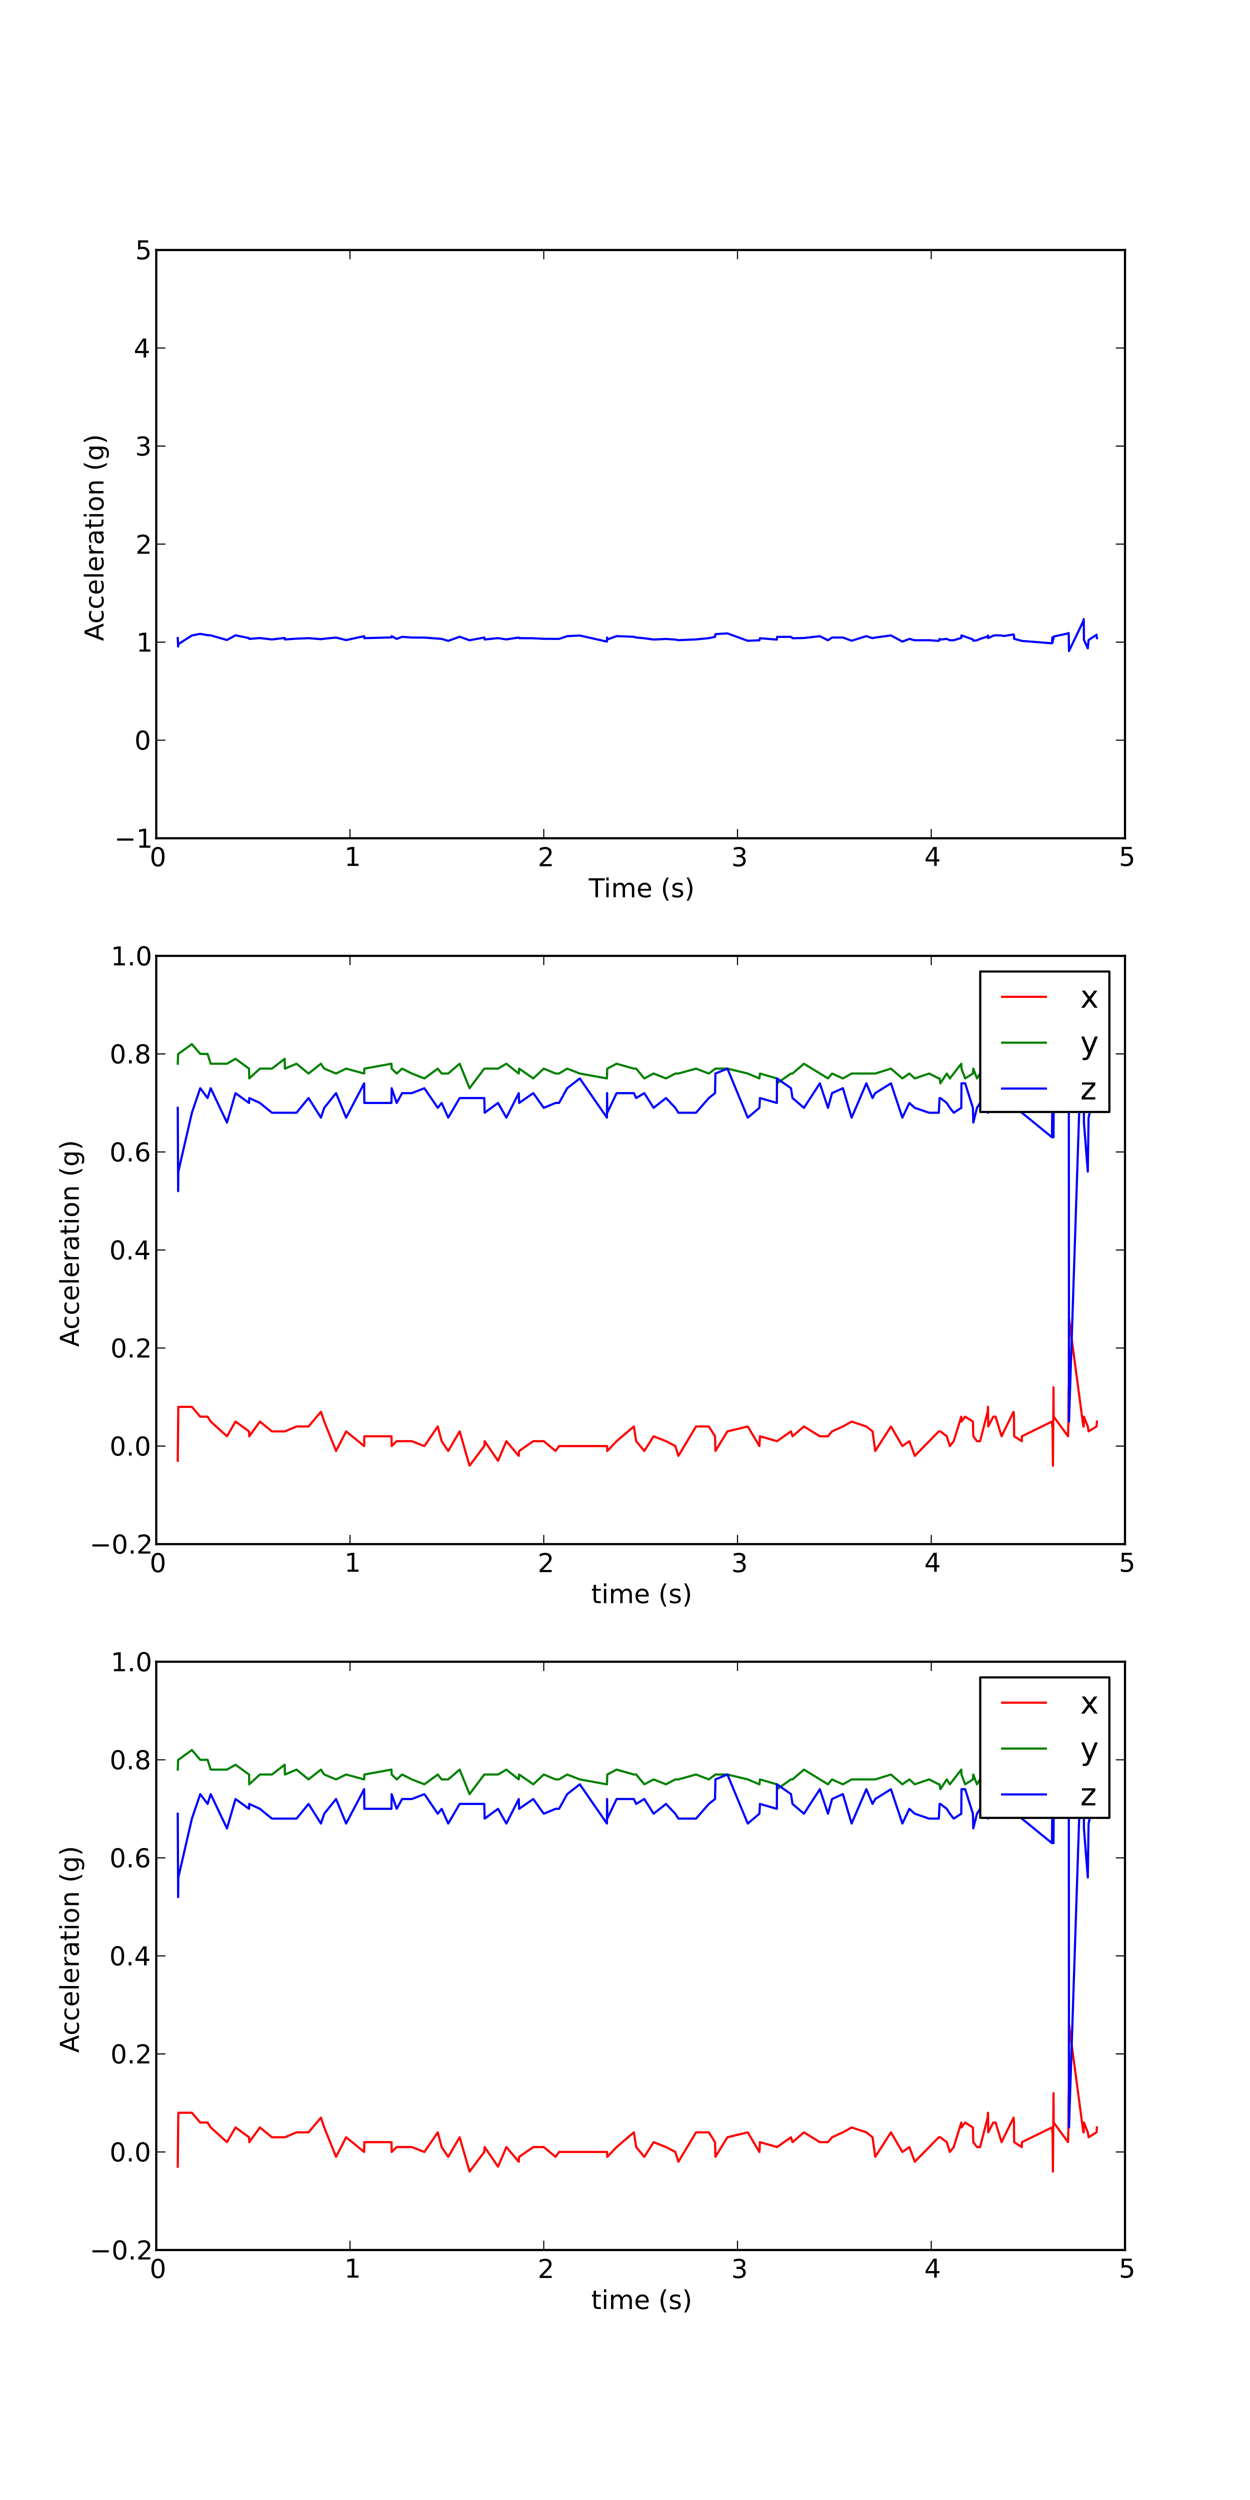 <?xml version="1.0" encoding="utf-8" standalone="no"?>
<!DOCTYPE svg PUBLIC "-//W3C//DTD SVG 1.1//EN"
  "http://www.w3.org/Graphics/SVG/1.1/DTD/svg11.dtd">
<!-- Created with matplotlib (http://matplotlib.sourceforge.net/) -->
<svg height="1152pt" version="1.1" viewBox="0 0 576 1152" width="576pt" xmlns="http://www.w3.org/2000/svg" xmlns:xlink="http://www.w3.org/1999/xlink">
 <defs>
  <style type="text/css">
*{stroke-linecap:square;stroke-linejoin:round;}
  </style>
 </defs>
 <g id="figure_1">
  <g id="patch_1">
   <path d="
M0 1152
L576 1152
L576 0
L0 0
z
" style="fill:#ffffff;"/>
  </g>
  <g id="axes_1">
   <g id="patch_2">
    <path d="
M72 386.259
L518.4 386.259
L518.4 115.2
L72 115.2
z
" style="fill:#ffffff;"/>
   </g>
   <g id="line2d_1">
    <path clip-path="url(#pffa19bfe6e)" d="
M81.91 294.016
L82.089 297.918
L82.178 296.819
L88.427 292.822
L92.267 292.081
L95.659 292.684
L97.088 292.767
L104.587 294.914
L108.516 292.741
L114.765 294.051
L114.854 294.417
L119.765 294.016
L125.3 294.654
L131.193 293.973
L131.282 294.654
L136.639 294.299
L142.174 294.062
L147.888 294.522
L149.406 294.319
L154.852 293.785
L159.494 294.951
L167.797 293.161
L167.887 294.062
L180.386 293.727
L180.475 293.148
L182.796 294.402
L185.296 293.456
L189.76 293.785
L195.564 293.8
L203.509 294.402
L206.545 295.309
L211.812 293.413
L216.366 295.042
L223.151 293.766
L223.33 294.671
L229.49 294.051
L233.329 294.627
L239.043 293.778
L239.221 294.068
L245.739 294.112
L250.56 294.371
L257.613 294.404
L261.363 293.148
L267.166 292.845
L279.665 295.649
L279.755 293.787
L279.844 294.671
L284.129 293.125
L292.075 293.424
L293.147 293.763
L296.896 294.112
L301.182 294.7
L306.896 294.424
L311.181 294.709
L312.61 295.002
L320.734 294.638
L326.627 294.062
L329.484 293.45
L329.662 292.204
L335.197 291.869
L344.572 295.276
L349.929 295.042
L350.196 294.088
L357.964 294.733
L358.053 293.482
L364.481 293.456
L365.196 294.088
L370.463 294.001
L377.784 293.153
L381.534 295.033
L383.409 293.768
L388.408 293.766
L392.426 295.256
L399.211 293.127
L402.068 294.077
L403.318 293.785
L410.55 292.803
L415.817 295.649
L419.031 294.402
L421.531 295.033
L428.138 295.009
L432.602 295.327
L432.959 294.406
L433.316 294.733
L436.262 294.395
L437.691 295.042
L439.476 295.009
L442.958 293.958
L443.048 292.784
L448.315 294.654
L448.494 295.258
L450.19 295.04
L451.619 294.402
L455.1 293.293
L455.279 292.822
L455.368 294.036
L457.69 292.936
L458.761 292.744
L461.529 292.828
L462.6 293.078
L467.064 292.357
L467.243 292.744
L467.332 294.365
L470.903 295.338
L484.741 296.428
L484.92 293.701
L485.009 296.189
L485.099 295.66
L485.277 293.746
L485.366 294.621
L485.456 294.408
L485.545 293.321
L492.152 291.879
L492.33 292.129
L492.42 291.674
L492.509 293.982
L492.598 299.999
L499.205 286.158
L499.383 285.29
L499.473 294.843
L501.258 298.758
L501.615 294.951
L505.276 292.476
L505.454 294.042
L505.454 294.042" style="fill:none;stroke:#0000ff;"/>
   </g>
   <g id="matplotlib.axis_1">
    <g id="xtick_1">
     <g id="line2d_2">
      <defs>
       <path d="
M0 0
L0 -4" id="m5965e59501"/>
      </defs>
      <g>
       <use style="stroke:#000000;stroke-linecap:butt;stroke-width:0.5;" x="72.0" xlink:href="#m5965e59501" y="386.259"/>
      </g>
     </g>
     <g id="line2d_3">
      <defs>
       <path d="
M0 0
L0 4" id="mab9102138a"/>
      </defs>
      <g>
       <use style="stroke:#000000;stroke-linecap:butt;stroke-width:0.5;" x="72.0" xlink:href="#mab9102138a" y="115.2"/>
      </g>
     </g>
     <g id="text_1">
      <!-- 0 -->
      <defs>
       <path d="
M31.781 66.406
Q24.172 66.406 20.328 58.906
Q16.5 51.422 16.5 36.375
Q16.5 21.391 20.328 13.891
Q24.172 6.391 31.781 6.391
Q39.453 6.391 43.281 13.891
Q47.125 21.391 47.125 36.375
Q47.125 51.422 43.281 58.906
Q39.453 66.406 31.781 66.406
M31.781 74.219
Q44.047 74.219 50.516 64.516
Q56.984 54.828 56.984 36.375
Q56.984 17.969 50.516 8.266
Q44.047 -1.422 31.781 -1.422
Q19.531 -1.422 13.062 8.266
Q6.594 17.969 6.594 36.375
Q6.594 54.828 13.062 64.516
Q19.531 74.219 31.781 74.219" id="BitstreamVeraSans-Roman-30"/>
      </defs>
      <g transform="translate(68.977 399.165)scale(0.12 -0.12)">
       <use xlink:href="#BitstreamVeraSans-Roman-30"/>
      </g>
     </g>
    </g>
    <g id="xtick_2">
     <g id="line2d_4">
      <defs>
       <path d="
M0 0
L0 -4" id="m5965e59501"/>
      </defs>
      <g>
       <use style="stroke:#000000;stroke-linecap:butt;stroke-width:0.5;" x="161.28" xlink:href="#m5965e59501" y="386.259"/>
      </g>
     </g>
     <g id="line2d_5">
      <defs>
       <path d="
M0 0
L0 4" id="mab9102138a"/>
      </defs>
      <g>
       <use style="stroke:#000000;stroke-linecap:butt;stroke-width:0.5;" x="161.28" xlink:href="#mab9102138a" y="115.2"/>
      </g>
     </g>
     <g id="text_2">
      <!-- 1 -->
      <defs>
       <path d="
M12.406 8.297
L28.516 8.297
L28.516 63.922
L10.984 60.406
L10.984 69.391
L28.422 72.906
L38.281 72.906
L38.281 8.297
L54.391 8.297
L54.391 0
L12.406 0
z
" id="BitstreamVeraSans-Roman-31"/>
      </defs>
      <g transform="translate(158.676 399.008)scale(0.12 -0.12)">
       <use xlink:href="#BitstreamVeraSans-Roman-31"/>
      </g>
     </g>
    </g>
    <g id="xtick_3">
     <g id="line2d_6">
      <defs>
       <path d="
M0 0
L0 -4" id="m5965e59501"/>
      </defs>
      <g>
       <use style="stroke:#000000;stroke-linecap:butt;stroke-width:0.5;" x="250.56" xlink:href="#m5965e59501" y="386.259"/>
      </g>
     </g>
     <g id="line2d_7">
      <defs>
       <path d="
M0 0
L0 4" id="mab9102138a"/>
      </defs>
      <g>
       <use style="stroke:#000000;stroke-linecap:butt;stroke-width:0.5;" x="250.56" xlink:href="#mab9102138a" y="115.2"/>
      </g>
     </g>
     <g id="text_3">
      <!-- 2 -->
      <defs>
       <path d="
M19.188 8.297
L53.609 8.297
L53.609 0
L7.328 0
L7.328 8.297
Q12.938 14.109 22.625 23.891
Q32.328 33.688 34.812 36.531
Q39.547 41.844 41.422 45.531
Q43.312 49.219 43.312 52.781
Q43.312 58.594 39.234 62.25
Q35.156 65.922 28.609 65.922
Q23.969 65.922 18.812 64.312
Q13.672 62.703 7.812 59.422
L7.812 69.391
Q13.766 71.781 18.938 73
Q24.125 74.219 28.422 74.219
Q39.75 74.219 46.484 68.547
Q53.219 62.891 53.219 53.422
Q53.219 48.922 51.531 44.891
Q49.859 40.875 45.406 35.406
Q44.188 33.984 37.641 27.219
Q31.109 20.453 19.188 8.297" id="BitstreamVeraSans-Roman-32"/>
      </defs>
      <g transform="translate(247.783 399.165)scale(0.12 -0.12)">
       <use xlink:href="#BitstreamVeraSans-Roman-32"/>
      </g>
     </g>
    </g>
    <g id="xtick_4">
     <g id="line2d_8">
      <defs>
       <path d="
M0 0
L0 -4" id="m5965e59501"/>
      </defs>
      <g>
       <use style="stroke:#000000;stroke-linecap:butt;stroke-width:0.5;" x="339.84" xlink:href="#m5965e59501" y="386.259"/>
      </g>
     </g>
     <g id="line2d_9">
      <defs>
       <path d="
M0 0
L0 4" id="mab9102138a"/>
      </defs>
      <g>
       <use style="stroke:#000000;stroke-linecap:butt;stroke-width:0.5;" x="339.84" xlink:href="#mab9102138a" y="115.2"/>
      </g>
     </g>
     <g id="text_4">
      <!-- 3 -->
      <defs>
       <path d="
M40.578 39.312
Q47.656 37.797 51.625 33
Q55.609 28.219 55.609 21.188
Q55.609 10.406 48.188 4.484
Q40.766 -1.422 27.094 -1.422
Q22.516 -1.422 17.656 -0.516
Q12.797 0.391 7.625 2.203
L7.625 11.719
Q11.719 9.328 16.594 8.109
Q21.484 6.891 26.812 6.891
Q36.078 6.891 40.938 10.547
Q45.797 14.203 45.797 21.188
Q45.797 27.641 41.281 31.266
Q36.766 34.906 28.719 34.906
L20.219 34.906
L20.219 43.016
L29.109 43.016
Q36.375 43.016 40.234 45.922
Q44.094 48.828 44.094 54.297
Q44.094 59.906 40.109 62.906
Q36.141 65.922 28.719 65.922
Q24.656 65.922 20.016 65.031
Q15.375 64.156 9.812 62.312
L9.812 71.094
Q15.438 72.656 20.344 73.438
Q25.25 74.219 29.594 74.219
Q40.828 74.219 47.359 69.109
Q53.906 64.016 53.906 55.328
Q53.906 49.266 50.438 45.094
Q46.969 40.922 40.578 39.312" id="BitstreamVeraSans-Roman-33"/>
      </defs>
      <g transform="translate(336.961 399.165)scale(0.12 -0.12)">
       <use xlink:href="#BitstreamVeraSans-Roman-33"/>
      </g>
     </g>
    </g>
    <g id="xtick_5">
     <g id="line2d_10">
      <defs>
       <path d="
M0 0
L0 -4" id="m5965e59501"/>
      </defs>
      <g>
       <use style="stroke:#000000;stroke-linecap:butt;stroke-width:0.5;" x="429.12" xlink:href="#m5965e59501" y="386.259"/>
      </g>
     </g>
     <g id="line2d_11">
      <defs>
       <path d="
M0 0
L0 4" id="mab9102138a"/>
      </defs>
      <g>
       <use style="stroke:#000000;stroke-linecap:butt;stroke-width:0.5;" x="429.12" xlink:href="#mab9102138a" y="115.2"/>
      </g>
     </g>
     <g id="text_5">
      <!-- 4 -->
      <defs>
       <path d="
M37.797 64.312
L12.891 25.391
L37.797 25.391
z

M35.203 72.906
L47.609 72.906
L47.609 25.391
L58.016 25.391
L58.016 17.188
L47.609 17.188
L47.609 0
L37.797 0
L37.797 17.188
L4.891 17.188
L4.891 26.703
z
" id="BitstreamVeraSans-Roman-34"/>
      </defs>
      <g transform="translate(425.933 399.008)scale(0.12 -0.12)">
       <use xlink:href="#BitstreamVeraSans-Roman-34"/>
      </g>
     </g>
    </g>
    <g id="xtick_6">
     <g id="line2d_12">
      <defs>
       <path d="
M0 0
L0 -4" id="m5965e59501"/>
      </defs>
      <g>
       <use style="stroke:#000000;stroke-linecap:butt;stroke-width:0.5;" x="518.4" xlink:href="#m5965e59501" y="386.259"/>
      </g>
     </g>
     <g id="line2d_13">
      <defs>
       <path d="
M0 0
L0 4" id="mab9102138a"/>
      </defs>
      <g>
       <use style="stroke:#000000;stroke-linecap:butt;stroke-width:0.5;" x="518.4" xlink:href="#mab9102138a" y="115.2"/>
      </g>
     </g>
     <g id="text_6">
      <!-- 5 -->
      <defs>
       <path d="
M10.797 72.906
L49.516 72.906
L49.516 64.594
L19.828 64.594
L19.828 46.734
Q21.969 47.469 24.109 47.828
Q26.266 48.188 28.422 48.188
Q40.625 48.188 47.75 41.5
Q54.891 34.812 54.891 23.391
Q54.891 11.625 47.562 5.094
Q40.234 -1.422 26.906 -1.422
Q22.312 -1.422 17.547 -0.641
Q12.797 0.141 7.719 1.703
L7.719 11.625
Q12.109 9.234 16.797 8.062
Q21.484 6.891 26.703 6.891
Q35.156 6.891 40.078 11.328
Q45.016 15.766 45.016 23.391
Q45.016 31 40.078 35.438
Q35.156 39.891 26.703 39.891
Q22.75 39.891 18.812 39.016
Q14.891 38.141 10.797 36.281
z
" id="BitstreamVeraSans-Roman-35"/>
      </defs>
      <g transform="translate(515.57 399.008)scale(0.12 -0.12)">
       <use xlink:href="#BitstreamVeraSans-Roman-35"/>
      </g>
     </g>
    </g>
    <g id="text_7">
     <!-- Time (s) -->
     <defs>
      <path id="BitstreamVeraSans-Roman-20"/>
      <path d="
M8.016 75.875
L15.828 75.875
Q23.141 64.359 26.781 53.312
Q30.422 42.281 30.422 31.391
Q30.422 20.453 26.781 9.375
Q23.141 -1.703 15.828 -13.188
L8.016 -13.188
Q14.5 -2 17.703 9.062
Q20.906 20.125 20.906 31.391
Q20.906 42.672 17.703 53.656
Q14.5 64.656 8.016 75.875" id="BitstreamVeraSans-Roman-29"/>
      <path d="
M31 75.875
Q24.469 64.656 21.281 53.656
Q18.109 42.672 18.109 31.391
Q18.109 20.125 21.312 9.062
Q24.516 -2 31 -13.188
L23.188 -13.188
Q15.875 -1.703 12.234 9.375
Q8.594 20.453 8.594 31.391
Q8.594 42.281 12.203 53.312
Q15.828 64.359 23.188 75.875
z
" id="BitstreamVeraSans-Roman-28"/>
      <path d="
M9.422 54.688
L18.406 54.688
L18.406 0
L9.422 0
z

M9.422 75.984
L18.406 75.984
L18.406 64.594
L9.422 64.594
z
" id="BitstreamVeraSans-Roman-69"/>
      <path d="
M52 44.188
Q55.375 50.25 60.062 53.125
Q64.75 56 71.094 56
Q79.641 56 84.281 50.016
Q88.922 44.047 88.922 33.016
L88.922 0
L79.891 0
L79.891 32.719
Q79.891 40.578 77.094 44.375
Q74.312 48.188 68.609 48.188
Q61.625 48.188 57.562 43.547
Q53.516 38.922 53.516 30.906
L53.516 0
L44.484 0
L44.484 32.719
Q44.484 40.625 41.703 44.406
Q38.922 48.188 33.109 48.188
Q26.219 48.188 22.156 43.531
Q18.109 38.875 18.109 30.906
L18.109 0
L9.078 0
L9.078 54.688
L18.109 54.688
L18.109 46.188
Q21.188 51.219 25.484 53.609
Q29.781 56 35.688 56
Q41.656 56 45.828 52.969
Q50 49.953 52 44.188" id="BitstreamVeraSans-Roman-6d"/>
      <path d="
M56.203 29.594
L56.203 25.203
L14.891 25.203
Q15.484 15.922 20.484 11.062
Q25.484 6.203 34.422 6.203
Q39.594 6.203 44.453 7.469
Q49.312 8.734 54.109 11.281
L54.109 2.781
Q49.266 0.734 44.188 -0.344
Q39.109 -1.422 33.891 -1.422
Q20.797 -1.422 13.156 6.188
Q5.516 13.812 5.516 26.812
Q5.516 40.234 12.766 48.109
Q20.016 56 32.328 56
Q43.359 56 49.781 48.891
Q56.203 41.797 56.203 29.594
M47.219 32.234
Q47.125 39.594 43.094 43.984
Q39.062 48.391 32.422 48.391
Q24.906 48.391 20.391 44.141
Q15.875 39.891 15.188 32.172
z
" id="BitstreamVeraSans-Roman-65"/>
      <path d="
M-0.297 72.906
L61.375 72.906
L61.375 64.594
L35.5 64.594
L35.5 0
L25.594 0
L25.594 64.594
L-0.297 64.594
z
" id="BitstreamVeraSans-Roman-54"/>
      <path d="
M44.281 53.078
L44.281 44.578
Q40.484 46.531 36.375 47.5
Q32.281 48.484 27.875 48.484
Q21.188 48.484 17.844 46.438
Q14.5 44.391 14.5 40.281
Q14.5 37.156 16.891 35.375
Q19.281 33.594 26.516 31.984
L29.594 31.297
Q39.156 29.25 43.188 25.516
Q47.219 21.781 47.219 15.094
Q47.219 7.469 41.188 3.016
Q35.156 -1.422 24.609 -1.422
Q20.219 -1.422 15.453 -0.562
Q10.688 0.297 5.422 2
L5.422 11.281
Q10.406 8.688 15.234 7.391
Q20.062 6.109 24.812 6.109
Q31.156 6.109 34.562 8.281
Q37.984 10.453 37.984 14.406
Q37.984 18.062 35.516 20.016
Q33.062 21.969 24.703 23.781
L21.578 24.516
Q13.234 26.266 9.516 29.906
Q5.812 33.547 5.812 39.891
Q5.812 47.609 11.281 51.797
Q16.75 56 26.812 56
Q31.781 56 36.172 55.266
Q40.578 54.547 44.281 53.078" id="BitstreamVeraSans-Roman-73"/>
     </defs>
     <g transform="translate(271.303 413.454)scale(0.12 -0.12)">
      <use xlink:href="#BitstreamVeraSans-Roman-54"/>
      <use x="57.959" xlink:href="#BitstreamVeraSans-Roman-69"/>
      <use x="85.742" xlink:href="#BitstreamVeraSans-Roman-6d"/>
      <use x="183.154" xlink:href="#BitstreamVeraSans-Roman-65"/>
      <use x="244.678" xlink:href="#BitstreamVeraSans-Roman-20"/>
      <use x="276.465" xlink:href="#BitstreamVeraSans-Roman-28"/>
      <use x="315.479" xlink:href="#BitstreamVeraSans-Roman-73"/>
      <use x="367.578" xlink:href="#BitstreamVeraSans-Roman-29"/>
     </g>
    </g>
   </g>
   <g id="matplotlib.axis_2">
    <g id="ytick_1">
     <g id="line2d_14">
      <defs>
       <path d="
M0 0
L4 0" id="mcce66aea99"/>
      </defs>
      <g>
       <use style="stroke:#000000;stroke-linecap:butt;stroke-width:0.5;" x="72.0" xlink:href="#mcce66aea99" y="386.259"/>
      </g>
     </g>
     <g id="line2d_15">
      <defs>
       <path d="
M0 0
L-4 0" id="m5683a459fe"/>
      </defs>
      <g>
       <use style="stroke:#000000;stroke-linecap:butt;stroke-width:0.5;" x="518.4" xlink:href="#m5683a459fe" y="386.259"/>
      </g>
     </g>
     <g id="text_8">
      <!-- −1 -->
      <defs>
       <path d="
M10.594 35.5
L73.188 35.5
L73.188 27.203
L10.594 27.203
z
" id="BitstreamVeraSans-Roman-2212"/>
      </defs>
      <g transform="translate(52.689 390.633)scale(0.12 -0.12)">
       <use xlink:href="#BitstreamVeraSans-Roman-2212"/>
       <use x="83.789" xlink:href="#BitstreamVeraSans-Roman-31"/>
      </g>
     </g>
    </g>
    <g id="ytick_2">
     <g id="line2d_16">
      <defs>
       <path d="
M0 0
L4 0" id="mcce66aea99"/>
      </defs>
      <g>
       <use style="stroke:#000000;stroke-linecap:butt;stroke-width:0.5;" x="72.0" xlink:href="#mcce66aea99" y="341.082"/>
      </g>
     </g>
     <g id="line2d_17">
      <defs>
       <path d="
M0 0
L-4 0" id="m5683a459fe"/>
      </defs>
      <g>
       <use style="stroke:#000000;stroke-linecap:butt;stroke-width:0.5;" x="518.4" xlink:href="#m5683a459fe" y="341.082"/>
      </g>
     </g>
     <g id="text_9">
      <!-- 0 -->
      <g transform="translate(61.953 345.45)scale(0.12 -0.12)">
       <use xlink:href="#BitstreamVeraSans-Roman-30"/>
      </g>
     </g>
    </g>
    <g id="ytick_3">
     <g id="line2d_18">
      <defs>
       <path d="
M0 0
L4 0" id="mcce66aea99"/>
      </defs>
      <g>
       <use style="stroke:#000000;stroke-linecap:butt;stroke-width:0.5;" x="72.0" xlink:href="#mcce66aea99" y="295.906"/>
      </g>
     </g>
     <g id="line2d_19">
      <defs>
       <path d="
M0 0
L-4 0" id="m5683a459fe"/>
      </defs>
      <g>
       <use style="stroke:#000000;stroke-linecap:butt;stroke-width:0.5;" x="518.4" xlink:href="#m5683a459fe" y="295.906"/>
      </g>
     </g>
     <g id="text_10">
      <!-- 1 -->
      <g transform="translate(62.791 300.28)scale(0.12 -0.12)">
       <use xlink:href="#BitstreamVeraSans-Roman-31"/>
      </g>
     </g>
    </g>
    <g id="ytick_4">
     <g id="line2d_20">
      <defs>
       <path d="
M0 0
L4 0" id="mcce66aea99"/>
      </defs>
      <g>
       <use style="stroke:#000000;stroke-linecap:butt;stroke-width:0.5;" x="72.0" xlink:href="#mcce66aea99" y="250.729"/>
      </g>
     </g>
     <g id="line2d_21">
      <defs>
       <path d="
M0 0
L-4 0" id="m5683a459fe"/>
      </defs>
      <g>
       <use style="stroke:#000000;stroke-linecap:butt;stroke-width:0.5;" x="518.4" xlink:href="#m5683a459fe" y="250.729"/>
      </g>
     </g>
     <g id="text_11">
      <!-- 2 -->
      <g transform="translate(62.446 255.183)scale(0.12 -0.12)">
       <use xlink:href="#BitstreamVeraSans-Roman-32"/>
      </g>
     </g>
    </g>
    <g id="ytick_5">
     <g id="line2d_22">
      <defs>
       <path d="
M0 0
L4 0" id="mcce66aea99"/>
      </defs>
      <g>
       <use style="stroke:#000000;stroke-linecap:butt;stroke-width:0.5;" x="72.0" xlink:href="#mcce66aea99" y="205.553"/>
      </g>
     </g>
     <g id="line2d_23">
      <defs>
       <path d="
M0 0
L-4 0" id="m5683a459fe"/>
      </defs>
      <g>
       <use style="stroke:#000000;stroke-linecap:butt;stroke-width:0.5;" x="518.4" xlink:href="#m5683a459fe" y="205.553"/>
      </g>
     </g>
     <g id="text_12">
      <!-- 3 -->
      <g transform="translate(62.242 209.921)scale(0.12 -0.12)">
       <use xlink:href="#BitstreamVeraSans-Roman-33"/>
      </g>
     </g>
    </g>
    <g id="ytick_6">
     <g id="line2d_24">
      <defs>
       <path d="
M0 0
L4 0" id="mcce66aea99"/>
      </defs>
      <g>
       <use style="stroke:#000000;stroke-linecap:butt;stroke-width:0.5;" x="72.0" xlink:href="#mcce66aea99" y="160.376"/>
      </g>
     </g>
     <g id="line2d_25">
      <defs>
       <path d="
M0 0
L-4 0" id="m5683a459fe"/>
      </defs>
      <g>
       <use style="stroke:#000000;stroke-linecap:butt;stroke-width:0.5;" x="518.4" xlink:href="#m5683a459fe" y="160.376"/>
      </g>
     </g>
     <g id="text_13">
      <!-- 4 -->
      <g transform="translate(61.625 164.751)scale(0.12 -0.12)">
       <use xlink:href="#BitstreamVeraSans-Roman-34"/>
      </g>
     </g>
    </g>
    <g id="ytick_7">
     <g id="line2d_26">
      <defs>
       <path d="
M0 0
L4 0" id="mcce66aea99"/>
      </defs>
      <g>
       <use style="stroke:#000000;stroke-linecap:butt;stroke-width:0.5;" x="72.0" xlink:href="#mcce66aea99" y="115.2"/>
      </g>
     </g>
     <g id="line2d_27">
      <defs>
       <path d="
M0 0
L-4 0" id="m5683a459fe"/>
      </defs>
      <g>
       <use style="stroke:#000000;stroke-linecap:butt;stroke-width:0.5;" x="518.4" xlink:href="#m5683a459fe" y="115.2"/>
      </g>
     </g>
     <g id="text_14">
      <!-- 5 -->
      <g transform="translate(62.339 119.489)scale(0.12 -0.12)">
       <use xlink:href="#BitstreamVeraSans-Roman-35"/>
      </g>
     </g>
    </g>
    <g id="text_15">
     <!-- Acceleration (g) -->
     <defs>
      <path d="
M54.891 33.016
L54.891 0
L45.906 0
L45.906 32.719
Q45.906 40.484 42.875 44.328
Q39.844 48.188 33.797 48.188
Q26.516 48.188 22.312 43.547
Q18.109 38.922 18.109 30.906
L18.109 0
L9.078 0
L9.078 54.688
L18.109 54.688
L18.109 46.188
Q21.344 51.125 25.703 53.562
Q30.078 56 35.797 56
Q45.219 56 50.047 50.172
Q54.891 44.344 54.891 33.016" id="BitstreamVeraSans-Roman-6e"/>
      <path d="
M41.109 46.297
Q39.594 47.172 37.812 47.578
Q36.031 48 33.891 48
Q26.266 48 22.188 43.047
Q18.109 38.094 18.109 28.812
L18.109 0
L9.078 0
L9.078 54.688
L18.109 54.688
L18.109 46.188
Q20.953 51.172 25.484 53.578
Q30.031 56 36.531 56
Q37.453 56 38.578 55.875
Q39.703 55.766 41.062 55.516
z
" id="BitstreamVeraSans-Roman-72"/>
      <path d="
M30.609 48.391
Q23.391 48.391 19.188 42.75
Q14.984 37.109 14.984 27.297
Q14.984 17.484 19.156 11.844
Q23.344 6.203 30.609 6.203
Q37.797 6.203 41.984 11.859
Q46.188 17.531 46.188 27.297
Q46.188 37.016 41.984 42.703
Q37.797 48.391 30.609 48.391
M30.609 56
Q42.328 56 49.016 48.375
Q55.719 40.766 55.719 27.297
Q55.719 13.875 49.016 6.219
Q42.328 -1.422 30.609 -1.422
Q18.844 -1.422 12.172 6.219
Q5.516 13.875 5.516 27.297
Q5.516 40.766 12.172 48.375
Q18.844 56 30.609 56" id="BitstreamVeraSans-Roman-6f"/>
      <path d="
M9.422 75.984
L18.406 75.984
L18.406 0
L9.422 0
z
" id="BitstreamVeraSans-Roman-6c"/>
      <path d="
M34.188 63.188
L20.797 26.906
L47.609 26.906
z

M28.609 72.906
L39.797 72.906
L67.578 0
L57.328 0
L50.688 18.703
L17.828 18.703
L11.188 0
L0.781 0
z
" id="BitstreamVeraSans-Roman-41"/>
      <path d="
M18.312 70.219
L18.312 54.688
L36.812 54.688
L36.812 47.703
L18.312 47.703
L18.312 18.016
Q18.312 11.328 20.141 9.422
Q21.969 7.516 27.594 7.516
L36.812 7.516
L36.812 0
L27.594 0
Q17.188 0 13.234 3.875
Q9.281 7.766 9.281 18.016
L9.281 47.703
L2.688 47.703
L2.688 54.688
L9.281 54.688
L9.281 70.219
z
" id="BitstreamVeraSans-Roman-74"/>
      <path d="
M34.281 27.484
Q23.391 27.484 19.188 25
Q14.984 22.516 14.984 16.5
Q14.984 11.719 18.141 8.906
Q21.297 6.109 26.703 6.109
Q34.188 6.109 38.703 11.406
Q43.219 16.703 43.219 25.484
L43.219 27.484
z

M52.203 31.203
L52.203 0
L43.219 0
L43.219 8.297
Q40.141 3.328 35.547 0.953
Q30.953 -1.422 24.312 -1.422
Q15.922 -1.422 10.953 3.297
Q6 8.016 6 15.922
Q6 25.141 12.172 29.828
Q18.359 34.516 30.609 34.516
L43.219 34.516
L43.219 35.406
Q43.219 41.609 39.141 45
Q35.062 48.391 27.688 48.391
Q23 48.391 18.547 47.266
Q14.109 46.141 10.016 43.891
L10.016 52.203
Q14.938 54.109 19.578 55.047
Q24.219 56 28.609 56
Q40.484 56 46.344 49.844
Q52.203 43.703 52.203 31.203" id="BitstreamVeraSans-Roman-61"/>
      <path d="
M45.406 27.984
Q45.406 37.75 41.375 43.109
Q37.359 48.484 30.078 48.484
Q22.859 48.484 18.828 43.109
Q14.797 37.75 14.797 27.984
Q14.797 18.266 18.828 12.891
Q22.859 7.516 30.078 7.516
Q37.359 7.516 41.375 12.891
Q45.406 18.266 45.406 27.984
M54.391 6.781
Q54.391 -7.172 48.188 -13.984
Q42 -20.797 29.203 -20.797
Q24.469 -20.797 20.266 -20.094
Q16.062 -19.391 12.109 -17.922
L12.109 -9.188
Q16.062 -11.328 19.922 -12.344
Q23.781 -13.375 27.781 -13.375
Q36.625 -13.375 41.016 -8.766
Q45.406 -4.156 45.406 5.172
L45.406 9.625
Q42.625 4.781 38.281 2.391
Q33.938 0 27.875 0
Q17.828 0 11.672 7.656
Q5.516 15.328 5.516 27.984
Q5.516 40.672 11.672 48.328
Q17.828 56 27.875 56
Q33.938 56 38.281 53.609
Q42.625 51.219 45.406 46.391
L45.406 54.688
L54.391 54.688
z
" id="BitstreamVeraSans-Roman-67"/>
      <path d="
M48.781 52.594
L48.781 44.188
Q44.969 46.297 41.141 47.344
Q37.312 48.391 33.406 48.391
Q24.656 48.391 19.812 42.844
Q14.984 37.312 14.984 27.297
Q14.984 17.281 19.812 11.734
Q24.656 6.203 33.406 6.203
Q37.312 6.203 41.141 7.25
Q44.969 8.297 48.781 10.406
L48.781 2.094
Q45.016 0.344 40.984 -0.531
Q36.969 -1.422 32.422 -1.422
Q20.062 -1.422 12.781 6.344
Q5.516 14.109 5.516 27.297
Q5.516 40.672 12.859 48.328
Q20.219 56 33.016 56
Q37.156 56 41.109 55.141
Q45.062 54.297 48.781 52.594" id="BitstreamVeraSans-Roman-63"/>
     </defs>
     <g transform="translate(47.689 295.4)rotate(-90.0)scale(0.12 -0.12)">
      <use xlink:href="#BitstreamVeraSans-Roman-41"/>
      <use x="66.658" xlink:href="#BitstreamVeraSans-Roman-63"/>
      <use x="121.639" xlink:href="#BitstreamVeraSans-Roman-63"/>
      <use x="176.619" xlink:href="#BitstreamVeraSans-Roman-65"/>
      <use x="238.143" xlink:href="#BitstreamVeraSans-Roman-6c"/>
      <use x="265.926" xlink:href="#BitstreamVeraSans-Roman-65"/>
      <use x="327.449" xlink:href="#BitstreamVeraSans-Roman-72"/>
      <use x="368.562" xlink:href="#BitstreamVeraSans-Roman-61"/>
      <use x="429.842" xlink:href="#BitstreamVeraSans-Roman-74"/>
      <use x="469.051" xlink:href="#BitstreamVeraSans-Roman-69"/>
      <use x="496.834" xlink:href="#BitstreamVeraSans-Roman-6f"/>
      <use x="558.016" xlink:href="#BitstreamVeraSans-Roman-6e"/>
      <use x="621.395" xlink:href="#BitstreamVeraSans-Roman-20"/>
      <use x="653.182" xlink:href="#BitstreamVeraSans-Roman-28"/>
      <use x="692.195" xlink:href="#BitstreamVeraSans-Roman-67"/>
      <use x="755.672" xlink:href="#BitstreamVeraSans-Roman-29"/>
     </g>
    </g>
   </g>
   <g id="patch_3">
    <path d="
M72 115.2
L518.4 115.2" style="fill:none;stroke:#000000;"/>
   </g>
   <g id="patch_4">
    <path d="
M518.4 386.259
L518.4 115.2" style="fill:none;stroke:#000000;"/>
   </g>
   <g id="patch_5">
    <path d="
M72 386.259
L518.4 386.259" style="fill:none;stroke:#000000;"/>
   </g>
   <g id="patch_6">
    <path d="
M72 386.259
L72 115.2" style="fill:none;stroke:#000000;"/>
   </g>
  </g>
  <g id="axes_2">
   <g id="patch_7">
    <path d="
M72 711.529
L518.4 711.529
L518.4 440.471
L72 440.471
z
" style="fill:#ffffff;"/>
   </g>
   <g id="line2d_28">
    <path clip-path="url(#p6e9d9a485d)" d="
M81.91 673.129
L82.089 655.059
L82.178 648.282
L88.427 648.282
L92.267 652.8
L95.659 652.8
L97.088 655.059
L104.587 661.835
L108.516 655.059
L114.765 659.576
L114.854 661.835
L119.765 655.059
L125.3 659.576
L131.282 659.576
L136.639 657.318
L142.174 657.318
L147.888 650.541
L149.406 655.059
L154.852 668.612
L159.494 659.576
L167.797 666.353
L167.887 661.835
L180.386 661.835
L180.475 666.353
L182.796 664.094
L189.76 664.094
L195.564 666.353
L201.724 657.318
L203.509 664.094
L206.545 668.612
L211.812 659.576
L216.366 675.388
L223.151 666.353
L223.33 664.094
L229.49 673.129
L233.329 664.094
L239.043 670.871
L239.221 668.612
L245.739 664.094
L250.56 664.094
L256.006 668.612
L257.613 666.353
L279.755 666.353
L279.844 668.612
L284.129 664.094
L292.075 657.318
L293.147 664.094
L296.896 668.612
L301.182 661.835
L306.896 664.094
L311.181 666.353
L312.61 670.871
L320.734 657.318
L326.627 657.318
L329.484 661.835
L329.662 668.612
L335.197 659.576
L344.572 657.318
L349.929 666.353
L350.196 661.835
L358.053 664.094
L364.481 659.576
L365.196 661.835
L370.463 657.318
L377.784 661.835
L381.534 661.835
L383.409 659.576
L388.408 657.318
L392.426 655.059
L399.211 657.318
L402.068 659.576
L403.318 668.612
L410.55 657.318
L415.817 666.353
L419.031 664.094
L421.531 670.871
L432.602 659.576
L433.316 659.576
L436.262 661.835
L437.691 666.353
L439.476 664.094
L442.958 652.8
L443.048 655.059
L444.744 652.8
L448.315 655.059
L448.494 661.835
L450.19 664.094
L451.619 664.094
L455.1 650.541
L455.279 648.282
L455.368 657.318
L457.69 652.8
L458.761 652.8
L461.529 661.835
L462.6 659.576
L467.064 650.541
L467.243 652.8
L467.332 661.835
L470.814 664.094
L470.903 661.835
L484.741 655.059
L484.92 657.318
L485.009 655.059
L485.188 675.388
L485.456 639.247
L485.545 652.8
L492.152 661.835
L492.33 655.059
L492.42 639.247
L492.509 655.059
L492.598 607.624
L499.205 657.318
L499.383 657.318
L499.473 652.8
L501.258 657.318
L501.615 659.576
L505.276 657.318
L505.454 655.059
L505.454 655.059" style="fill:none;stroke:#ff0000;"/>
   </g>
   <g id="line2d_29">
    <path clip-path="url(#p6e9d9a485d)" d="
M81.91 490.165
L82.089 485.647
L82.178 485.647
L88.427 481.129
L92.267 485.647
L95.659 485.647
L97.088 490.165
L104.587 490.165
L108.516 487.906
L114.765 492.424
L114.854 496.941
L119.765 492.424
L125.3 492.424
L131.193 487.906
L131.282 492.424
L136.639 490.165
L142.174 494.682
L147.888 490.165
L149.406 492.424
L154.852 494.682
L159.494 492.424
L167.797 494.682
L167.887 492.424
L180.386 490.165
L180.475 492.424
L182.796 494.682
L185.296 492.424
L189.76 494.682
L195.564 496.941
L201.724 492.424
L203.509 494.682
L206.545 494.682
L211.812 490.165
L216.366 501.459
L223.151 492.424
L229.49 492.424
L233.329 490.165
L239.043 494.682
L239.221 492.424
L245.739 496.941
L250.56 492.424
L256.006 494.682
L257.613 494.682
L261.363 492.424
L267.166 494.682
L279.665 496.941
L279.844 492.424
L284.129 490.165
L292.075 492.424
L293.147 492.424
L296.896 496.941
L301.182 494.682
L306.896 496.941
L311.181 494.682
L312.61 494.682
L320.734 492.424
L326.627 494.682
L329.662 492.424
L335.197 492.424
L344.572 494.682
L349.929 496.941
L350.196 494.682
L357.964 496.941
L358.053 499.2
L364.481 494.682
L365.196 494.682
L370.463 490.165
L381.534 496.941
L383.409 494.682
L388.408 496.941
L392.426 494.682
L403.318 494.682
L410.55 492.424
L415.817 496.941
L419.031 494.682
L421.531 496.941
L428.138 494.682
L432.602 496.941
L432.959 496.941
L433.316 499.2
L436.262 494.682
L437.691 496.941
L442.958 490.165
L443.048 492.424
L444.744 496.941
L448.315 494.682
L448.494 492.424
L450.19 496.941
L451.619 494.682
L455.1 487.906
L455.279 481.129
L455.368 492.424
L457.69 483.388
L458.761 490.165
L461.529 492.424
L462.6 487.906
L467.064 485.647
L467.332 492.424
L470.903 496.941
L484.741 494.682
L484.92 490.165
L485.099 499.2
L485.188 501.459
L485.456 483.388
L485.545 487.906
L492.152 492.424
L492.33 487.906
L492.42 476.612
L492.509 490.165
L492.598 469.835
L499.205 492.424
L499.383 485.647
L499.473 490.165
L501.258 496.941
L501.615 492.424
L505.276 490.165
L505.454 494.682
L505.454 494.682" style="fill:none;stroke:#008000;"/>
   </g>
   <g id="line2d_30">
    <path clip-path="url(#p6e9d9a485d)" d="
M81.91 510.494
L82.089 548.894
L82.178 539.859
L88.427 512.753
L92.267 501.459
L95.659 505.976
L97.088 501.459
L104.587 517.271
L108.516 503.718
L114.765 508.235
L114.854 505.976
L119.765 508.235
L125.3 512.753
L136.639 512.753
L142.174 505.976
L147.888 515.012
L149.406 510.494
L154.852 503.718
L159.494 515.012
L167.797 499.2
L167.887 508.235
L180.386 508.235
L180.475 501.459
L182.796 508.235
L185.296 503.718
L189.76 503.718
L195.564 501.459
L201.724 510.494
L203.509 508.235
L206.545 515.012
L211.812 505.976
L223.151 505.976
L223.33 512.753
L229.49 508.235
L233.329 515.012
L239.043 503.718
L239.221 508.235
L245.739 503.718
L250.56 510.494
L256.006 508.235
L257.613 508.235
L261.363 501.459
L267.166 496.941
L279.665 515.012
L279.755 503.718
L279.844 512.753
L284.129 503.718
L292.075 503.718
L293.147 505.976
L296.896 503.718
L301.182 510.494
L306.896 505.976
L311.181 510.494
L312.61 512.753
L320.734 512.753
L326.627 505.976
L329.484 503.718
L329.662 494.682
L335.197 492.424
L344.572 515.012
L349.929 510.494
L350.196 505.976
L357.964 508.235
L358.053 496.941
L364.481 501.459
L365.196 505.976
L370.463 510.494
L377.784 499.2
L381.534 510.494
L383.409 503.718
L388.408 501.459
L392.426 515.012
L399.211 499.2
L402.068 505.976
L403.318 503.718
L410.55 499.2
L415.817 515.012
L419.031 508.235
L421.531 510.494
L428.138 512.753
L432.602 512.753
L432.959 505.976
L433.316 505.976
L436.262 508.235
L437.691 510.494
L439.476 512.753
L442.958 510.494
L443.048 499.2
L444.744 499.2
L448.315 510.494
L448.494 517.271
L450.19 510.494
L451.619 508.235
L455.1 508.235
L455.279 512.753
L455.368 508.235
L457.69 510.494
L458.761 501.459
L461.529 499.2
L462.6 505.976
L467.064 503.718
L467.243 501.459
L467.332 510.494
L470.903 512.753
L484.741 524.047
L484.92 508.235
L485.009 519.529
L485.188 501.459
L485.277 505.976
L485.456 524.047
L485.545 508.235
L492.152 492.424
L492.33 499.2
L492.509 510.494
L492.598 655.059
L499.205 454.024
L499.383 454.024
L499.473 517.271
L501.258 539.859
L501.615 515.012
L505.276 499.2
L505.454 505.976
L505.454 505.976" style="fill:none;stroke:#0000ff;"/>
   </g>
   <g id="matplotlib.axis_3">
    <g id="xtick_7">
     <g id="line2d_31">
      <defs>
       <path d="
M0 0
L0 -4" id="m5965e59501"/>
      </defs>
      <g>
       <use style="stroke:#000000;stroke-linecap:butt;stroke-width:0.5;" x="72.0" xlink:href="#m5965e59501" y="711.529"/>
      </g>
     </g>
     <g id="line2d_32">
      <defs>
       <path d="
M0 0
L0 4" id="mab9102138a"/>
      </defs>
      <g>
       <use style="stroke:#000000;stroke-linecap:butt;stroke-width:0.5;" x="72.0" xlink:href="#mab9102138a" y="440.471"/>
      </g>
     </g>
     <g id="text_16">
      <!-- 0 -->
      <g transform="translate(68.977 724.436)scale(0.12 -0.12)">
       <use xlink:href="#BitstreamVeraSans-Roman-30"/>
      </g>
     </g>
    </g>
    <g id="xtick_8">
     <g id="line2d_33">
      <defs>
       <path d="
M0 0
L0 -4" id="m5965e59501"/>
      </defs>
      <g>
       <use style="stroke:#000000;stroke-linecap:butt;stroke-width:0.5;" x="161.28" xlink:href="#m5965e59501" y="711.529"/>
      </g>
     </g>
     <g id="line2d_34">
      <defs>
       <path d="
M0 0
L0 4" id="mab9102138a"/>
      </defs>
      <g>
       <use style="stroke:#000000;stroke-linecap:butt;stroke-width:0.5;" x="161.28" xlink:href="#mab9102138a" y="440.471"/>
      </g>
     </g>
     <g id="text_17">
      <!-- 1 -->
      <g transform="translate(158.676 724.278)scale(0.12 -0.12)">
       <use xlink:href="#BitstreamVeraSans-Roman-31"/>
      </g>
     </g>
    </g>
    <g id="xtick_9">
     <g id="line2d_35">
      <defs>
       <path d="
M0 0
L0 -4" id="m5965e59501"/>
      </defs>
      <g>
       <use style="stroke:#000000;stroke-linecap:butt;stroke-width:0.5;" x="250.56" xlink:href="#m5965e59501" y="711.529"/>
      </g>
     </g>
     <g id="line2d_36">
      <defs>
       <path d="
M0 0
L0 4" id="mab9102138a"/>
      </defs>
      <g>
       <use style="stroke:#000000;stroke-linecap:butt;stroke-width:0.5;" x="250.56" xlink:href="#mab9102138a" y="440.471"/>
      </g>
     </g>
     <g id="text_18">
      <!-- 2 -->
      <g transform="translate(247.783 724.436)scale(0.12 -0.12)">
       <use xlink:href="#BitstreamVeraSans-Roman-32"/>
      </g>
     </g>
    </g>
    <g id="xtick_10">
     <g id="line2d_37">
      <defs>
       <path d="
M0 0
L0 -4" id="m5965e59501"/>
      </defs>
      <g>
       <use style="stroke:#000000;stroke-linecap:butt;stroke-width:0.5;" x="339.84" xlink:href="#m5965e59501" y="711.529"/>
      </g>
     </g>
     <g id="line2d_38">
      <defs>
       <path d="
M0 0
L0 4" id="mab9102138a"/>
      </defs>
      <g>
       <use style="stroke:#000000;stroke-linecap:butt;stroke-width:0.5;" x="339.84" xlink:href="#mab9102138a" y="440.471"/>
      </g>
     </g>
     <g id="text_19">
      <!-- 3 -->
      <g transform="translate(336.961 724.436)scale(0.12 -0.12)">
       <use xlink:href="#BitstreamVeraSans-Roman-33"/>
      </g>
     </g>
    </g>
    <g id="xtick_11">
     <g id="line2d_39">
      <defs>
       <path d="
M0 0
L0 -4" id="m5965e59501"/>
      </defs>
      <g>
       <use style="stroke:#000000;stroke-linecap:butt;stroke-width:0.5;" x="429.12" xlink:href="#m5965e59501" y="711.529"/>
      </g>
     </g>
     <g id="line2d_40">
      <defs>
       <path d="
M0 0
L0 4" id="mab9102138a"/>
      </defs>
      <g>
       <use style="stroke:#000000;stroke-linecap:butt;stroke-width:0.5;" x="429.12" xlink:href="#mab9102138a" y="440.471"/>
      </g>
     </g>
     <g id="text_20">
      <!-- 4 -->
      <g transform="translate(425.933 724.278)scale(0.12 -0.12)">
       <use xlink:href="#BitstreamVeraSans-Roman-34"/>
      </g>
     </g>
    </g>
    <g id="xtick_12">
     <g id="line2d_41">
      <defs>
       <path d="
M0 0
L0 -4" id="m5965e59501"/>
      </defs>
      <g>
       <use style="stroke:#000000;stroke-linecap:butt;stroke-width:0.5;" x="518.4" xlink:href="#m5965e59501" y="711.529"/>
      </g>
     </g>
     <g id="line2d_42">
      <defs>
       <path d="
M0 0
L0 4" id="mab9102138a"/>
      </defs>
      <g>
       <use style="stroke:#000000;stroke-linecap:butt;stroke-width:0.5;" x="518.4" xlink:href="#mab9102138a" y="440.471"/>
      </g>
     </g>
     <g id="text_21">
      <!-- 5 -->
      <g transform="translate(515.57 724.278)scale(0.12 -0.12)">
       <use xlink:href="#BitstreamVeraSans-Roman-35"/>
      </g>
     </g>
    </g>
    <g id="text_22">
     <!-- time (s) -->
     <g transform="translate(272.446 738.724)scale(0.12 -0.12)">
      <use xlink:href="#BitstreamVeraSans-Roman-74"/>
      <use x="39.209" xlink:href="#BitstreamVeraSans-Roman-69"/>
      <use x="66.992" xlink:href="#BitstreamVeraSans-Roman-6d"/>
      <use x="164.404" xlink:href="#BitstreamVeraSans-Roman-65"/>
      <use x="225.928" xlink:href="#BitstreamVeraSans-Roman-20"/>
      <use x="257.715" xlink:href="#BitstreamVeraSans-Roman-28"/>
      <use x="296.729" xlink:href="#BitstreamVeraSans-Roman-73"/>
      <use x="348.828" xlink:href="#BitstreamVeraSans-Roman-29"/>
     </g>
    </g>
   </g>
   <g id="matplotlib.axis_4">
    <g id="ytick_8">
     <g id="line2d_43">
      <defs>
       <path d="
M0 0
L4 0" id="mcce66aea99"/>
      </defs>
      <g>
       <use style="stroke:#000000;stroke-linecap:butt;stroke-width:0.5;" x="72.0" xlink:href="#mcce66aea99" y="711.529"/>
      </g>
     </g>
     <g id="line2d_44">
      <defs>
       <path d="
M0 0
L-4 0" id="m5683a459fe"/>
      </defs>
      <g>
       <use style="stroke:#000000;stroke-linecap:butt;stroke-width:0.5;" x="518.4" xlink:href="#m5683a459fe" y="711.529"/>
      </g>
     </g>
     <g id="text_23">
      <!-- −0.2 -->
      <defs>
       <path d="
M10.688 12.406
L21 12.406
L21 0
L10.688 0
z
" id="BitstreamVeraSans-Roman-2e"/>
      </defs>
      <g transform="translate(41.334 715.897)scale(0.12 -0.12)">
       <use xlink:href="#BitstreamVeraSans-Roman-2212"/>
       <use x="83.789" xlink:href="#BitstreamVeraSans-Roman-30"/>
       <use x="147.412" xlink:href="#BitstreamVeraSans-Roman-2e"/>
       <use x="179.199" xlink:href="#BitstreamVeraSans-Roman-32"/>
      </g>
     </g>
    </g>
    <g id="ytick_9">
     <g id="line2d_45">
      <defs>
       <path d="
M0 0
L4 0" id="mcce66aea99"/>
      </defs>
      <g>
       <use style="stroke:#000000;stroke-linecap:butt;stroke-width:0.5;" x="72.0" xlink:href="#mcce66aea99" y="666.353"/>
      </g>
     </g>
     <g id="line2d_46">
      <defs>
       <path d="
M0 0
L-4 0" id="m5683a459fe"/>
      </defs>
      <g>
       <use style="stroke:#000000;stroke-linecap:butt;stroke-width:0.5;" x="518.4" xlink:href="#m5683a459fe" y="666.353"/>
      </g>
     </g>
     <g id="text_24">
      <!-- 0.0 -->
      <g transform="translate(50.504 670.721)scale(0.12 -0.12)">
       <use xlink:href="#BitstreamVeraSans-Roman-30"/>
       <use x="63.623" xlink:href="#BitstreamVeraSans-Roman-2e"/>
       <use x="95.41" xlink:href="#BitstreamVeraSans-Roman-30"/>
      </g>
     </g>
    </g>
    <g id="ytick_10">
     <g id="line2d_47">
      <defs>
       <path d="
M0 0
L4 0" id="mcce66aea99"/>
      </defs>
      <g>
       <use style="stroke:#000000;stroke-linecap:butt;stroke-width:0.5;" x="72.0" xlink:href="#mcce66aea99" y="621.176"/>
      </g>
     </g>
     <g id="line2d_48">
      <defs>
       <path d="
M0 0
L-4 0" id="m5683a459fe"/>
      </defs>
      <g>
       <use style="stroke:#000000;stroke-linecap:butt;stroke-width:0.5;" x="518.4" xlink:href="#m5683a459fe" y="621.176"/>
      </g>
     </g>
     <g id="text_25">
      <!-- 0.2 -->
      <g transform="translate(50.909 625.544)scale(0.12 -0.12)">
       <use xlink:href="#BitstreamVeraSans-Roman-30"/>
       <use x="63.623" xlink:href="#BitstreamVeraSans-Roman-2e"/>
       <use x="95.41" xlink:href="#BitstreamVeraSans-Roman-32"/>
      </g>
     </g>
    </g>
    <g id="ytick_11">
     <g id="line2d_49">
      <defs>
       <path d="
M0 0
L4 0" id="mcce66aea99"/>
      </defs>
      <g>
       <use style="stroke:#000000;stroke-linecap:butt;stroke-width:0.5;" x="72.0" xlink:href="#mcce66aea99" y="576.0"/>
      </g>
     </g>
     <g id="line2d_50">
      <defs>
       <path d="
M0 0
L-4 0" id="m5683a459fe"/>
      </defs>
      <g>
       <use style="stroke:#000000;stroke-linecap:butt;stroke-width:0.5;" x="518.4" xlink:href="#m5683a459fe" y="576.0"/>
      </g>
     </g>
     <g id="text_26">
      <!-- 0.4 -->
      <g transform="translate(50.381 580.368)scale(0.12 -0.12)">
       <use xlink:href="#BitstreamVeraSans-Roman-30"/>
       <use x="63.623" xlink:href="#BitstreamVeraSans-Roman-2e"/>
       <use x="95.41" xlink:href="#BitstreamVeraSans-Roman-34"/>
      </g>
     </g>
    </g>
    <g id="ytick_12">
     <g id="line2d_51">
      <defs>
       <path d="
M0 0
L4 0" id="mcce66aea99"/>
      </defs>
      <g>
       <use style="stroke:#000000;stroke-linecap:butt;stroke-width:0.5;" x="72.0" xlink:href="#mcce66aea99" y="530.824"/>
      </g>
     </g>
     <g id="line2d_52">
      <defs>
       <path d="
M0 0
L-4 0" id="m5683a459fe"/>
      </defs>
      <g>
       <use style="stroke:#000000;stroke-linecap:butt;stroke-width:0.5;" x="518.4" xlink:href="#m5683a459fe" y="530.824"/>
      </g>
     </g>
     <g id="text_27">
      <!-- 0.6 -->
      <defs>
       <path d="
M33.016 40.375
Q26.375 40.375 22.484 35.828
Q18.609 31.297 18.609 23.391
Q18.609 15.531 22.484 10.953
Q26.375 6.391 33.016 6.391
Q39.656 6.391 43.531 10.953
Q47.406 15.531 47.406 23.391
Q47.406 31.297 43.531 35.828
Q39.656 40.375 33.016 40.375
M52.594 71.297
L52.594 62.312
Q48.875 64.062 45.094 64.984
Q41.312 65.922 37.594 65.922
Q27.828 65.922 22.672 59.328
Q17.531 52.734 16.797 39.406
Q19.672 43.656 24.016 45.922
Q28.375 48.188 33.594 48.188
Q44.578 48.188 50.953 41.516
Q57.328 34.859 57.328 23.391
Q57.328 12.156 50.688 5.359
Q44.047 -1.422 33.016 -1.422
Q20.359 -1.422 13.672 8.266
Q6.984 17.969 6.984 36.375
Q6.984 53.656 15.188 63.938
Q23.391 74.219 37.203 74.219
Q40.922 74.219 44.703 73.484
Q48.484 72.75 52.594 71.297" id="BitstreamVeraSans-Roman-36"/>
      </defs>
      <g transform="translate(50.463 535.191)scale(0.12 -0.12)">
       <use xlink:href="#BitstreamVeraSans-Roman-30"/>
       <use x="63.623" xlink:href="#BitstreamVeraSans-Roman-2e"/>
       <use x="95.41" xlink:href="#BitstreamVeraSans-Roman-36"/>
      </g>
     </g>
    </g>
    <g id="ytick_13">
     <g id="line2d_53">
      <defs>
       <path d="
M0 0
L4 0" id="mcce66aea99"/>
      </defs>
      <g>
       <use style="stroke:#000000;stroke-linecap:butt;stroke-width:0.5;" x="72.0" xlink:href="#mcce66aea99" y="485.647"/>
      </g>
     </g>
     <g id="line2d_54">
      <defs>
       <path d="
M0 0
L-4 0" id="m5683a459fe"/>
      </defs>
      <g>
       <use style="stroke:#000000;stroke-linecap:butt;stroke-width:0.5;" x="518.4" xlink:href="#m5683a459fe" y="485.647"/>
      </g>
     </g>
     <g id="text_28">
      <!-- 0.8 -->
      <defs>
       <path d="
M31.781 34.625
Q24.75 34.625 20.719 30.859
Q16.703 27.094 16.703 20.516
Q16.703 13.922 20.719 10.156
Q24.75 6.391 31.781 6.391
Q38.812 6.391 42.859 10.172
Q46.922 13.969 46.922 20.516
Q46.922 27.094 42.891 30.859
Q38.875 34.625 31.781 34.625
M21.922 38.812
Q15.578 40.375 12.031 44.719
Q8.5 49.078 8.5 55.328
Q8.5 64.062 14.719 69.141
Q20.953 74.219 31.781 74.219
Q42.672 74.219 48.875 69.141
Q55.078 64.062 55.078 55.328
Q55.078 49.078 51.531 44.719
Q48 40.375 41.703 38.812
Q48.828 37.156 52.797 32.312
Q56.781 27.484 56.781 20.516
Q56.781 9.906 50.312 4.234
Q43.844 -1.422 31.781 -1.422
Q19.734 -1.422 13.25 4.234
Q6.781 9.906 6.781 20.516
Q6.781 27.484 10.781 32.312
Q14.797 37.156 21.922 38.812
M18.312 54.391
Q18.312 48.734 21.844 45.562
Q25.391 42.391 31.781 42.391
Q38.141 42.391 41.719 45.562
Q45.312 48.734 45.312 54.391
Q45.312 60.062 41.719 63.234
Q38.141 66.406 31.781 66.406
Q25.391 66.406 21.844 63.234
Q18.312 60.062 18.312 54.391" id="BitstreamVeraSans-Roman-38"/>
      </defs>
      <g transform="translate(50.529 490.015)scale(0.12 -0.12)">
       <use xlink:href="#BitstreamVeraSans-Roman-30"/>
       <use x="63.623" xlink:href="#BitstreamVeraSans-Roman-2e"/>
       <use x="95.41" xlink:href="#BitstreamVeraSans-Roman-38"/>
      </g>
     </g>
    </g>
    <g id="ytick_14">
     <g id="line2d_55">
      <defs>
       <path d="
M0 0
L4 0" id="mcce66aea99"/>
      </defs>
      <g>
       <use style="stroke:#000000;stroke-linecap:butt;stroke-width:0.5;" x="72.0" xlink:href="#mcce66aea99" y="440.471"/>
      </g>
     </g>
     <g id="line2d_56">
      <defs>
       <path d="
M0 0
L-4 0" id="m5683a459fe"/>
      </defs>
      <g>
       <use style="stroke:#000000;stroke-linecap:butt;stroke-width:0.5;" x="518.4" xlink:href="#m5683a459fe" y="440.471"/>
      </g>
     </g>
     <g id="text_29">
      <!-- 1.0 -->
      <g transform="translate(51.031 444.838)scale(0.12 -0.12)">
       <use xlink:href="#BitstreamVeraSans-Roman-31"/>
       <use x="63.623" xlink:href="#BitstreamVeraSans-Roman-2e"/>
       <use x="95.41" xlink:href="#BitstreamVeraSans-Roman-30"/>
      </g>
     </g>
    </g>
    <g id="text_30">
     <!-- Acceleration (g) -->
     <g transform="translate(36.334 620.671)rotate(-90.0)scale(0.12 -0.12)">
      <use xlink:href="#BitstreamVeraSans-Roman-41"/>
      <use x="66.658" xlink:href="#BitstreamVeraSans-Roman-63"/>
      <use x="121.639" xlink:href="#BitstreamVeraSans-Roman-63"/>
      <use x="176.619" xlink:href="#BitstreamVeraSans-Roman-65"/>
      <use x="238.143" xlink:href="#BitstreamVeraSans-Roman-6c"/>
      <use x="265.926" xlink:href="#BitstreamVeraSans-Roman-65"/>
      <use x="327.449" xlink:href="#BitstreamVeraSans-Roman-72"/>
      <use x="368.562" xlink:href="#BitstreamVeraSans-Roman-61"/>
      <use x="429.842" xlink:href="#BitstreamVeraSans-Roman-74"/>
      <use x="469.051" xlink:href="#BitstreamVeraSans-Roman-69"/>
      <use x="496.834" xlink:href="#BitstreamVeraSans-Roman-6f"/>
      <use x="558.016" xlink:href="#BitstreamVeraSans-Roman-6e"/>
      <use x="621.395" xlink:href="#BitstreamVeraSans-Roman-20"/>
      <use x="653.182" xlink:href="#BitstreamVeraSans-Roman-28"/>
      <use x="692.195" xlink:href="#BitstreamVeraSans-Roman-67"/>
      <use x="755.672" xlink:href="#BitstreamVeraSans-Roman-29"/>
     </g>
    </g>
   </g>
   <g id="patch_8">
    <path d="
M72 440.471
L518.4 440.471" style="fill:none;stroke:#000000;"/>
   </g>
   <g id="patch_9">
    <path d="
M518.4 711.529
L518.4 440.471" style="fill:none;stroke:#000000;"/>
   </g>
   <g id="patch_10">
    <path d="
M72 711.529
L518.4 711.529" style="fill:none;stroke:#000000;"/>
   </g>
   <g id="patch_11">
    <path d="
M72 711.529
L72 440.471" style="fill:none;stroke:#000000;"/>
   </g>
   <g id="legend_1">
    <g id="patch_12">
     <path d="
M451.697 512.405
L511.2 512.405
L511.2 447.671
L451.697 447.671
L451.697 512.405
z
" style="fill:#ffffff;stroke:#000000;"/>
    </g>
    <g id="line2d_57">
     <path d="
M461.776 459.332
L481.937 459.332" style="fill:none;stroke:#ff0000;"/>
    </g>
    <g id="line2d_58"/>
    <g id="text_31">
     <!-- x -->
     <defs>
      <path d="
M54.891 54.688
L35.109 28.078
L55.906 0
L45.312 0
L29.391 21.484
L13.484 0
L2.875 0
L24.125 28.609
L4.688 54.688
L15.281 54.688
L29.781 35.203
L44.281 54.688
z
" id="BitstreamVeraSans-Roman-78"/>
     </defs>
     <g transform="translate(497.776 464.372)scale(0.144 -0.144)">
      <use xlink:href="#BitstreamVeraSans-Roman-78"/>
     </g>
    </g>
    <g id="line2d_59">
     <path d="
M461.776 480.469
L481.937 480.469" style="fill:none;stroke:#008000;"/>
    </g>
    <g id="line2d_60"/>
    <g id="text_32">
     <!-- y -->
     <defs>
      <path d="
M32.172 -5.078
Q28.375 -14.844 24.75 -17.812
Q21.141 -20.797 15.094 -20.797
L7.906 -20.797
L7.906 -13.281
L13.188 -13.281
Q16.891 -13.281 18.938 -11.516
Q21 -9.766 23.484 -3.219
L25.094 0.875
L2.984 54.688
L12.5 54.688
L29.594 11.922
L46.688 54.688
L56.203 54.688
z
" id="BitstreamVeraSans-Roman-79"/>
     </defs>
     <g transform="translate(497.776 485.509)scale(0.144 -0.144)">
      <use xlink:href="#BitstreamVeraSans-Roman-79"/>
     </g>
    </g>
    <g id="line2d_61">
     <path d="
M461.776 501.605
L481.937 501.605" style="fill:none;stroke:#0000ff;"/>
    </g>
    <g id="line2d_62"/>
    <g id="text_33">
     <!-- z -->
     <defs>
      <path d="
M5.516 54.688
L48.188 54.688
L48.188 46.484
L14.406 7.172
L48.188 7.172
L48.188 0
L4.297 0
L4.297 8.203
L38.094 47.516
L5.516 47.516
z
" id="BitstreamVeraSans-Roman-7a"/>
     </defs>
     <g transform="translate(497.776 506.645)scale(0.144 -0.144)">
      <use xlink:href="#BitstreamVeraSans-Roman-7a"/>
     </g>
    </g>
   </g>
  </g>
  <g id="axes_3">
   <g id="patch_13">
    <path d="
M72 1036.8
L518.4 1036.8
L518.4 765.741
L72 765.741
z
" style="fill:#ffffff;"/>
   </g>
   <g id="line2d_63">
    <path clip-path="url(#pb730e8a3da)" d="
M81.91 998.4
L82.089 980.329
L82.178 973.553
L88.427 973.553
L92.267 978.071
L95.659 978.071
L97.088 980.329
L104.587 987.106
L108.516 980.329
L114.765 984.847
L114.854 987.106
L119.765 980.329
L125.3 984.847
L131.282 984.847
L136.639 982.588
L142.174 982.588
L147.888 975.812
L149.406 980.329
L154.852 993.882
L159.494 984.847
L167.797 991.624
L167.887 987.106
L180.386 987.106
L180.475 991.624
L182.796 989.365
L189.76 989.365
L195.564 991.624
L201.724 982.588
L203.509 989.365
L206.545 993.882
L211.812 984.847
L216.366 1000.66
L223.151 991.624
L223.33 989.365
L229.49 998.4
L233.329 989.365
L239.043 996.141
L239.221 993.882
L245.739 989.365
L250.56 989.365
L256.006 993.882
L257.613 991.624
L279.755 991.624
L279.844 993.882
L284.129 989.365
L292.075 982.588
L293.147 989.365
L296.896 993.882
L301.182 987.106
L306.896 989.365
L311.181 991.624
L312.61 996.141
L320.734 982.588
L326.627 982.588
L329.484 987.106
L329.662 993.882
L335.197 984.847
L344.572 982.588
L349.929 991.624
L350.196 987.106
L358.053 989.365
L364.481 984.847
L365.196 987.106
L370.463 982.588
L377.784 987.106
L381.534 987.106
L383.409 984.847
L388.408 982.588
L392.426 980.329
L399.211 982.588
L402.068 984.847
L403.318 993.882
L410.55 982.588
L415.817 991.624
L419.031 989.365
L421.531 996.141
L432.602 984.847
L433.316 984.847
L436.262 987.106
L437.691 991.624
L439.476 989.365
L442.958 978.071
L443.048 980.329
L444.744 978.071
L448.315 980.329
L448.494 987.106
L450.19 989.365
L451.619 989.365
L455.1 975.812
L455.279 973.553
L455.368 982.588
L457.69 978.071
L458.761 978.071
L461.529 987.106
L462.6 984.847
L467.064 975.812
L467.243 978.071
L467.332 987.106
L470.814 989.365
L470.903 987.106
L484.741 980.329
L484.92 982.588
L485.009 980.329
L485.188 1000.66
L485.456 964.518
L485.545 978.071
L492.152 987.106
L492.33 980.329
L492.42 964.518
L492.509 980.329
L492.598 932.894
L499.205 982.588
L499.383 982.588
L499.473 978.071
L501.258 982.588
L501.615 984.847
L505.276 982.588
L505.454 980.329
L505.454 980.329" style="fill:none;stroke:#ff0000;"/>
   </g>
   <g id="line2d_64">
    <path clip-path="url(#pb730e8a3da)" d="
M81.91 815.435
L82.089 810.918
L82.178 810.918
L88.427 806.4
L92.267 810.918
L95.659 810.918
L97.088 815.435
L104.587 815.435
L108.516 813.176
L114.765 817.694
L114.854 822.212
L119.765 817.694
L125.3 817.694
L131.193 813.176
L131.282 817.694
L136.639 815.435
L142.174 819.953
L147.888 815.435
L149.406 817.694
L154.852 819.953
L159.494 817.694
L167.797 819.953
L167.887 817.694
L180.386 815.435
L180.475 817.694
L182.796 819.953
L185.296 817.694
L189.76 819.953
L195.564 822.212
L201.724 817.694
L203.509 819.953
L206.545 819.953
L211.812 815.435
L216.366 826.729
L223.151 817.694
L229.49 817.694
L233.329 815.435
L239.043 819.953
L239.221 817.694
L245.739 822.212
L250.56 817.694
L256.006 819.953
L257.613 819.953
L261.363 817.694
L267.166 819.953
L279.665 822.212
L279.844 817.694
L284.129 815.435
L292.075 817.694
L293.147 817.694
L296.896 822.212
L301.182 819.953
L306.896 822.212
L311.181 819.953
L312.61 819.953
L320.734 817.694
L326.627 819.953
L329.662 817.694
L335.197 817.694
L344.572 819.953
L349.929 822.212
L350.196 819.953
L357.964 822.212
L358.053 824.471
L364.481 819.953
L365.196 819.953
L370.463 815.435
L381.534 822.212
L383.409 819.953
L388.408 822.212
L392.426 819.953
L403.318 819.953
L410.55 817.694
L415.817 822.212
L419.031 819.953
L421.531 822.212
L428.138 819.953
L432.602 822.212
L432.959 822.212
L433.316 824.471
L436.262 819.953
L437.691 822.212
L442.958 815.435
L443.048 817.694
L444.744 822.212
L448.315 819.953
L448.494 817.694
L450.19 822.212
L451.619 819.953
L455.1 813.176
L455.279 806.4
L455.368 817.694
L457.69 808.659
L458.761 815.435
L461.529 817.694
L462.6 813.176
L467.064 810.918
L467.332 817.694
L470.903 822.212
L484.741 819.953
L484.92 815.435
L485.099 824.471
L485.188 826.729
L485.456 808.659
L485.545 813.176
L492.152 817.694
L492.33 813.176
L492.42 801.882
L492.509 815.435
L492.598 795.106
L499.205 817.694
L499.383 810.918
L499.473 815.435
L501.258 822.212
L501.615 817.694
L505.276 815.435
L505.454 819.953
L505.454 819.953" style="fill:none;stroke:#008000;"/>
   </g>
   <g id="line2d_65">
    <path clip-path="url(#pb730e8a3da)" d="
M81.91 835.765
L82.089 874.165
L82.178 865.129
L88.427 838.024
L92.267 826.729
L95.659 831.247
L97.088 826.729
L104.587 842.541
L108.516 828.988
L114.765 833.506
L114.854 831.247
L119.765 833.506
L125.3 838.024
L136.639 838.024
L142.174 831.247
L147.888 840.282
L149.406 835.765
L154.852 828.988
L159.494 840.282
L167.797 824.471
L167.887 833.506
L180.386 833.506
L180.475 826.729
L182.796 833.506
L185.296 828.988
L189.76 828.988
L195.564 826.729
L201.724 835.765
L203.509 833.506
L206.545 840.282
L211.812 831.247
L223.151 831.247
L223.33 838.024
L229.49 833.506
L233.329 840.282
L239.043 828.988
L239.221 833.506
L245.739 828.988
L250.56 835.765
L256.006 833.506
L257.613 833.506
L261.363 826.729
L267.166 822.212
L279.665 840.282
L279.755 828.988
L279.844 838.024
L284.129 828.988
L292.075 828.988
L293.147 831.247
L296.896 828.988
L301.182 835.765
L306.896 831.247
L311.181 835.765
L312.61 838.024
L320.734 838.024
L326.627 831.247
L329.484 828.988
L329.662 819.953
L335.197 817.694
L344.572 840.282
L349.929 835.765
L350.196 831.247
L357.964 833.506
L358.053 822.212
L364.481 826.729
L365.196 831.247
L370.463 835.765
L377.784 824.471
L381.534 835.765
L383.409 828.988
L388.408 826.729
L392.426 840.282
L399.211 824.471
L402.068 831.247
L403.318 828.988
L410.55 824.471
L415.817 840.282
L419.031 833.506
L421.531 835.765
L428.138 838.024
L432.602 838.024
L432.959 831.247
L433.316 831.247
L436.262 833.506
L437.691 835.765
L439.476 838.024
L442.958 835.765
L443.048 824.471
L444.744 824.471
L448.315 835.765
L448.494 842.541
L450.19 835.765
L451.619 833.506
L455.1 833.506
L455.279 838.024
L455.368 833.506
L457.69 835.765
L458.761 826.729
L461.529 824.471
L462.6 831.247
L467.064 828.988
L467.243 826.729
L467.332 835.765
L470.903 838.024
L484.741 849.318
L484.92 833.506
L485.009 844.8
L485.188 826.729
L485.277 831.247
L485.456 849.318
L485.545 833.506
L492.152 817.694
L492.33 824.471
L492.509 835.765
L492.598 980.329
L499.205 779.294
L499.383 779.294
L499.473 842.541
L501.258 865.129
L501.615 840.282
L505.276 824.471
L505.454 831.247
L505.454 831.247" style="fill:none;stroke:#0000ff;"/>
   </g>
   <g id="matplotlib.axis_5">
    <g id="xtick_13">
     <g id="line2d_66">
      <defs>
       <path d="
M0 0
L0 -4" id="m5965e59501"/>
      </defs>
      <g>
       <use style="stroke:#000000;stroke-linecap:butt;stroke-width:0.5;" x="72.0" xlink:href="#m5965e59501" y="1036.8"/>
      </g>
     </g>
     <g id="line2d_67">
      <defs>
       <path d="
M0 0
L0 4" id="mab9102138a"/>
      </defs>
      <g>
       <use style="stroke:#000000;stroke-linecap:butt;stroke-width:0.5;" x="72.0" xlink:href="#mab9102138a" y="765.741"/>
      </g>
     </g>
     <g id="text_34">
      <!-- 0 -->
      <g transform="translate(68.977 1049.706)scale(0.12 -0.12)">
       <use xlink:href="#BitstreamVeraSans-Roman-30"/>
      </g>
     </g>
    </g>
    <g id="xtick_14">
     <g id="line2d_68">
      <defs>
       <path d="
M0 0
L0 -4" id="m5965e59501"/>
      </defs>
      <g>
       <use style="stroke:#000000;stroke-linecap:butt;stroke-width:0.5;" x="161.28" xlink:href="#m5965e59501" y="1036.8"/>
      </g>
     </g>
     <g id="line2d_69">
      <defs>
       <path d="
M0 0
L0 4" id="mab9102138a"/>
      </defs>
      <g>
       <use style="stroke:#000000;stroke-linecap:butt;stroke-width:0.5;" x="161.28" xlink:href="#mab9102138a" y="765.741"/>
      </g>
     </g>
     <g id="text_35">
      <!-- 1 -->
      <g transform="translate(158.676 1049.549)scale(0.12 -0.12)">
       <use xlink:href="#BitstreamVeraSans-Roman-31"/>
      </g>
     </g>
    </g>
    <g id="xtick_15">
     <g id="line2d_70">
      <defs>
       <path d="
M0 0
L0 -4" id="m5965e59501"/>
      </defs>
      <g>
       <use style="stroke:#000000;stroke-linecap:butt;stroke-width:0.5;" x="250.56" xlink:href="#m5965e59501" y="1036.8"/>
      </g>
     </g>
     <g id="line2d_71">
      <defs>
       <path d="
M0 0
L0 4" id="mab9102138a"/>
      </defs>
      <g>
       <use style="stroke:#000000;stroke-linecap:butt;stroke-width:0.5;" x="250.56" xlink:href="#mab9102138a" y="765.741"/>
      </g>
     </g>
     <g id="text_36">
      <!-- 2 -->
      <g transform="translate(247.783 1049.706)scale(0.12 -0.12)">
       <use xlink:href="#BitstreamVeraSans-Roman-32"/>
      </g>
     </g>
    </g>
    <g id="xtick_16">
     <g id="line2d_72">
      <defs>
       <path d="
M0 0
L0 -4" id="m5965e59501"/>
      </defs>
      <g>
       <use style="stroke:#000000;stroke-linecap:butt;stroke-width:0.5;" x="339.84" xlink:href="#m5965e59501" y="1036.8"/>
      </g>
     </g>
     <g id="line2d_73">
      <defs>
       <path d="
M0 0
L0 4" id="mab9102138a"/>
      </defs>
      <g>
       <use style="stroke:#000000;stroke-linecap:butt;stroke-width:0.5;" x="339.84" xlink:href="#mab9102138a" y="765.741"/>
      </g>
     </g>
     <g id="text_37">
      <!-- 3 -->
      <g transform="translate(336.961 1049.706)scale(0.12 -0.12)">
       <use xlink:href="#BitstreamVeraSans-Roman-33"/>
      </g>
     </g>
    </g>
    <g id="xtick_17">
     <g id="line2d_74">
      <defs>
       <path d="
M0 0
L0 -4" id="m5965e59501"/>
      </defs>
      <g>
       <use style="stroke:#000000;stroke-linecap:butt;stroke-width:0.5;" x="429.12" xlink:href="#m5965e59501" y="1036.8"/>
      </g>
     </g>
     <g id="line2d_75">
      <defs>
       <path d="
M0 0
L0 4" id="mab9102138a"/>
      </defs>
      <g>
       <use style="stroke:#000000;stroke-linecap:butt;stroke-width:0.5;" x="429.12" xlink:href="#mab9102138a" y="765.741"/>
      </g>
     </g>
     <g id="text_38">
      <!-- 4 -->
      <g transform="translate(425.933 1049.549)scale(0.12 -0.12)">
       <use xlink:href="#BitstreamVeraSans-Roman-34"/>
      </g>
     </g>
    </g>
    <g id="xtick_18">
     <g id="line2d_76">
      <defs>
       <path d="
M0 0
L0 -4" id="m5965e59501"/>
      </defs>
      <g>
       <use style="stroke:#000000;stroke-linecap:butt;stroke-width:0.5;" x="518.4" xlink:href="#m5965e59501" y="1036.8"/>
      </g>
     </g>
     <g id="line2d_77">
      <defs>
       <path d="
M0 0
L0 4" id="mab9102138a"/>
      </defs>
      <g>
       <use style="stroke:#000000;stroke-linecap:butt;stroke-width:0.5;" x="518.4" xlink:href="#mab9102138a" y="765.741"/>
      </g>
     </g>
     <g id="text_39">
      <!-- 5 -->
      <g transform="translate(515.57 1049.549)scale(0.12 -0.12)">
       <use xlink:href="#BitstreamVeraSans-Roman-35"/>
      </g>
     </g>
    </g>
    <g id="text_40">
     <!-- time (s) -->
     <g transform="translate(272.446 1063.995)scale(0.12 -0.12)">
      <use xlink:href="#BitstreamVeraSans-Roman-74"/>
      <use x="39.209" xlink:href="#BitstreamVeraSans-Roman-69"/>
      <use x="66.992" xlink:href="#BitstreamVeraSans-Roman-6d"/>
      <use x="164.404" xlink:href="#BitstreamVeraSans-Roman-65"/>
      <use x="225.928" xlink:href="#BitstreamVeraSans-Roman-20"/>
      <use x="257.715" xlink:href="#BitstreamVeraSans-Roman-28"/>
      <use x="296.729" xlink:href="#BitstreamVeraSans-Roman-73"/>
      <use x="348.828" xlink:href="#BitstreamVeraSans-Roman-29"/>
     </g>
    </g>
   </g>
   <g id="matplotlib.axis_6">
    <g id="ytick_15">
     <g id="line2d_78">
      <defs>
       <path d="
M0 0
L4 0" id="mcce66aea99"/>
      </defs>
      <g>
       <use style="stroke:#000000;stroke-linecap:butt;stroke-width:0.5;" x="72.0" xlink:href="#mcce66aea99" y="1036.8"/>
      </g>
     </g>
     <g id="line2d_79">
      <defs>
       <path d="
M0 0
L-4 0" id="m5683a459fe"/>
      </defs>
      <g>
       <use style="stroke:#000000;stroke-linecap:butt;stroke-width:0.5;" x="518.4" xlink:href="#m5683a459fe" y="1036.8"/>
      </g>
     </g>
     <g id="text_41">
      <!-- −0.2 -->
      <g transform="translate(41.334 1041.168)scale(0.12 -0.12)">
       <use xlink:href="#BitstreamVeraSans-Roman-2212"/>
       <use x="83.789" xlink:href="#BitstreamVeraSans-Roman-30"/>
       <use x="147.412" xlink:href="#BitstreamVeraSans-Roman-2e"/>
       <use x="179.199" xlink:href="#BitstreamVeraSans-Roman-32"/>
      </g>
     </g>
    </g>
    <g id="ytick_16">
     <g id="line2d_80">
      <defs>
       <path d="
M0 0
L4 0" id="mcce66aea99"/>
      </defs>
      <g>
       <use style="stroke:#000000;stroke-linecap:butt;stroke-width:0.5;" x="72.0" xlink:href="#mcce66aea99" y="991.624"/>
      </g>
     </g>
     <g id="line2d_81">
      <defs>
       <path d="
M0 0
L-4 0" id="m5683a459fe"/>
      </defs>
      <g>
       <use style="stroke:#000000;stroke-linecap:butt;stroke-width:0.5;" x="518.4" xlink:href="#m5683a459fe" y="991.624"/>
      </g>
     </g>
     <g id="text_42">
      <!-- 0.0 -->
      <g transform="translate(50.504 995.991)scale(0.12 -0.12)">
       <use xlink:href="#BitstreamVeraSans-Roman-30"/>
       <use x="63.623" xlink:href="#BitstreamVeraSans-Roman-2e"/>
       <use x="95.41" xlink:href="#BitstreamVeraSans-Roman-30"/>
      </g>
     </g>
    </g>
    <g id="ytick_17">
     <g id="line2d_82">
      <defs>
       <path d="
M0 0
L4 0" id="mcce66aea99"/>
      </defs>
      <g>
       <use style="stroke:#000000;stroke-linecap:butt;stroke-width:0.5;" x="72.0" xlink:href="#mcce66aea99" y="946.447"/>
      </g>
     </g>
     <g id="line2d_83">
      <defs>
       <path d="
M0 0
L-4 0" id="m5683a459fe"/>
      </defs>
      <g>
       <use style="stroke:#000000;stroke-linecap:butt;stroke-width:0.5;" x="518.4" xlink:href="#m5683a459fe" y="946.447"/>
      </g>
     </g>
     <g id="text_43">
      <!-- 0.2 -->
      <g transform="translate(50.909 950.815)scale(0.12 -0.12)">
       <use xlink:href="#BitstreamVeraSans-Roman-30"/>
       <use x="63.623" xlink:href="#BitstreamVeraSans-Roman-2e"/>
       <use x="95.41" xlink:href="#BitstreamVeraSans-Roman-32"/>
      </g>
     </g>
    </g>
    <g id="ytick_18">
     <g id="line2d_84">
      <defs>
       <path d="
M0 0
L4 0" id="mcce66aea99"/>
      </defs>
      <g>
       <use style="stroke:#000000;stroke-linecap:butt;stroke-width:0.5;" x="72.0" xlink:href="#mcce66aea99" y="901.271"/>
      </g>
     </g>
     <g id="line2d_85">
      <defs>
       <path d="
M0 0
L-4 0" id="m5683a459fe"/>
      </defs>
      <g>
       <use style="stroke:#000000;stroke-linecap:butt;stroke-width:0.5;" x="518.4" xlink:href="#m5683a459fe" y="901.271"/>
      </g>
     </g>
     <g id="text_44">
      <!-- 0.4 -->
      <g transform="translate(50.381 905.638)scale(0.12 -0.12)">
       <use xlink:href="#BitstreamVeraSans-Roman-30"/>
       <use x="63.623" xlink:href="#BitstreamVeraSans-Roman-2e"/>
       <use x="95.41" xlink:href="#BitstreamVeraSans-Roman-34"/>
      </g>
     </g>
    </g>
    <g id="ytick_19">
     <g id="line2d_86">
      <defs>
       <path d="
M0 0
L4 0" id="mcce66aea99"/>
      </defs>
      <g>
       <use style="stroke:#000000;stroke-linecap:butt;stroke-width:0.5;" x="72.0" xlink:href="#mcce66aea99" y="856.094"/>
      </g>
     </g>
     <g id="line2d_87">
      <defs>
       <path d="
M0 0
L-4 0" id="m5683a459fe"/>
      </defs>
      <g>
       <use style="stroke:#000000;stroke-linecap:butt;stroke-width:0.5;" x="518.4" xlink:href="#m5683a459fe" y="856.094"/>
      </g>
     </g>
     <g id="text_45">
      <!-- 0.6 -->
      <g transform="translate(50.463 860.462)scale(0.12 -0.12)">
       <use xlink:href="#BitstreamVeraSans-Roman-30"/>
       <use x="63.623" xlink:href="#BitstreamVeraSans-Roman-2e"/>
       <use x="95.41" xlink:href="#BitstreamVeraSans-Roman-36"/>
      </g>
     </g>
    </g>
    <g id="ytick_20">
     <g id="line2d_88">
      <defs>
       <path d="
M0 0
L4 0" id="mcce66aea99"/>
      </defs>
      <g>
       <use style="stroke:#000000;stroke-linecap:butt;stroke-width:0.5;" x="72.0" xlink:href="#mcce66aea99" y="810.918"/>
      </g>
     </g>
     <g id="line2d_89">
      <defs>
       <path d="
M0 0
L-4 0" id="m5683a459fe"/>
      </defs>
      <g>
       <use style="stroke:#000000;stroke-linecap:butt;stroke-width:0.5;" x="518.4" xlink:href="#m5683a459fe" y="810.918"/>
      </g>
     </g>
     <g id="text_46">
      <!-- 0.8 -->
      <g transform="translate(50.529 815.285)scale(0.12 -0.12)">
       <use xlink:href="#BitstreamVeraSans-Roman-30"/>
       <use x="63.623" xlink:href="#BitstreamVeraSans-Roman-2e"/>
       <use x="95.41" xlink:href="#BitstreamVeraSans-Roman-38"/>
      </g>
     </g>
    </g>
    <g id="ytick_21">
     <g id="line2d_90">
      <defs>
       <path d="
M0 0
L4 0" id="mcce66aea99"/>
      </defs>
      <g>
       <use style="stroke:#000000;stroke-linecap:butt;stroke-width:0.5;" x="72.0" xlink:href="#mcce66aea99" y="765.741"/>
      </g>
     </g>
     <g id="line2d_91">
      <defs>
       <path d="
M0 0
L-4 0" id="m5683a459fe"/>
      </defs>
      <g>
       <use style="stroke:#000000;stroke-linecap:butt;stroke-width:0.5;" x="518.4" xlink:href="#m5683a459fe" y="765.741"/>
      </g>
     </g>
     <g id="text_47">
      <!-- 1.0 -->
      <g transform="translate(51.031 770.109)scale(0.12 -0.12)">
       <use xlink:href="#BitstreamVeraSans-Roman-31"/>
       <use x="63.623" xlink:href="#BitstreamVeraSans-Roman-2e"/>
       <use x="95.41" xlink:href="#BitstreamVeraSans-Roman-30"/>
      </g>
     </g>
    </g>
    <g id="text_48">
     <!-- Acceleration (g) -->
     <g transform="translate(36.334 945.942)rotate(-90.0)scale(0.12 -0.12)">
      <use xlink:href="#BitstreamVeraSans-Roman-41"/>
      <use x="66.658" xlink:href="#BitstreamVeraSans-Roman-63"/>
      <use x="121.639" xlink:href="#BitstreamVeraSans-Roman-63"/>
      <use x="176.619" xlink:href="#BitstreamVeraSans-Roman-65"/>
      <use x="238.143" xlink:href="#BitstreamVeraSans-Roman-6c"/>
      <use x="265.926" xlink:href="#BitstreamVeraSans-Roman-65"/>
      <use x="327.449" xlink:href="#BitstreamVeraSans-Roman-72"/>
      <use x="368.562" xlink:href="#BitstreamVeraSans-Roman-61"/>
      <use x="429.842" xlink:href="#BitstreamVeraSans-Roman-74"/>
      <use x="469.051" xlink:href="#BitstreamVeraSans-Roman-69"/>
      <use x="496.834" xlink:href="#BitstreamVeraSans-Roman-6f"/>
      <use x="558.016" xlink:href="#BitstreamVeraSans-Roman-6e"/>
      <use x="621.395" xlink:href="#BitstreamVeraSans-Roman-20"/>
      <use x="653.182" xlink:href="#BitstreamVeraSans-Roman-28"/>
      <use x="692.195" xlink:href="#BitstreamVeraSans-Roman-67"/>
      <use x="755.672" xlink:href="#BitstreamVeraSans-Roman-29"/>
     </g>
    </g>
   </g>
   <g id="patch_14">
    <path d="
M72 765.741
L518.4 765.741" style="fill:none;stroke:#000000;"/>
   </g>
   <g id="patch_15">
    <path d="
M518.4 1036.8
L518.4 765.741" style="fill:none;stroke:#000000;"/>
   </g>
   <g id="patch_16">
    <path d="
M72 1036.8
L518.4 1036.8" style="fill:none;stroke:#000000;"/>
   </g>
   <g id="patch_17">
    <path d="
M72 1036.8
L72 765.741" style="fill:none;stroke:#000000;"/>
   </g>
   <g id="legend_2">
    <g id="patch_18">
     <path d="
M451.697 837.676
L511.2 837.676
L511.2 772.941
L451.697 772.941
L451.697 837.676
z
" style="fill:#ffffff;stroke:#000000;"/>
    </g>
    <g id="line2d_92">
     <path d="
M461.776 784.603
L481.937 784.603" style="fill:none;stroke:#ff0000;"/>
    </g>
    <g id="line2d_93"/>
    <g id="text_49">
     <!-- x -->
     <g transform="translate(497.776 789.643)scale(0.144 -0.144)">
      <use xlink:href="#BitstreamVeraSans-Roman-78"/>
     </g>
    </g>
    <g id="line2d_94">
     <path d="
M461.776 805.739
L481.937 805.739" style="fill:none;stroke:#008000;"/>
    </g>
    <g id="line2d_95"/>
    <g id="text_50">
     <!-- y -->
     <g transform="translate(497.776 810.779)scale(0.144 -0.144)">
      <use xlink:href="#BitstreamVeraSans-Roman-79"/>
     </g>
    </g>
    <g id="line2d_96">
     <path d="
M461.776 826.876
L481.937 826.876" style="fill:none;stroke:#0000ff;"/>
    </g>
    <g id="line2d_97"/>
    <g id="text_51">
     <!-- z -->
     <g transform="translate(497.776 831.916)scale(0.144 -0.144)">
      <use xlink:href="#BitstreamVeraSans-Roman-7a"/>
     </g>
    </g>
   </g>
  </g>
 </g>
 <defs>
  <clipPath id="pffa19bfe6e">
   <rect height="271.059" width="446.4" x="72.0" y="115.2"/>
  </clipPath>
  <clipPath id="p6e9d9a485d">
   <rect height="271.059" width="446.4" x="72.0" y="440.471"/>
  </clipPath>
  <clipPath id="pb730e8a3da">
   <rect height="271.059" width="446.4" x="72.0" y="765.741"/>
  </clipPath>
 </defs>
</svg>
